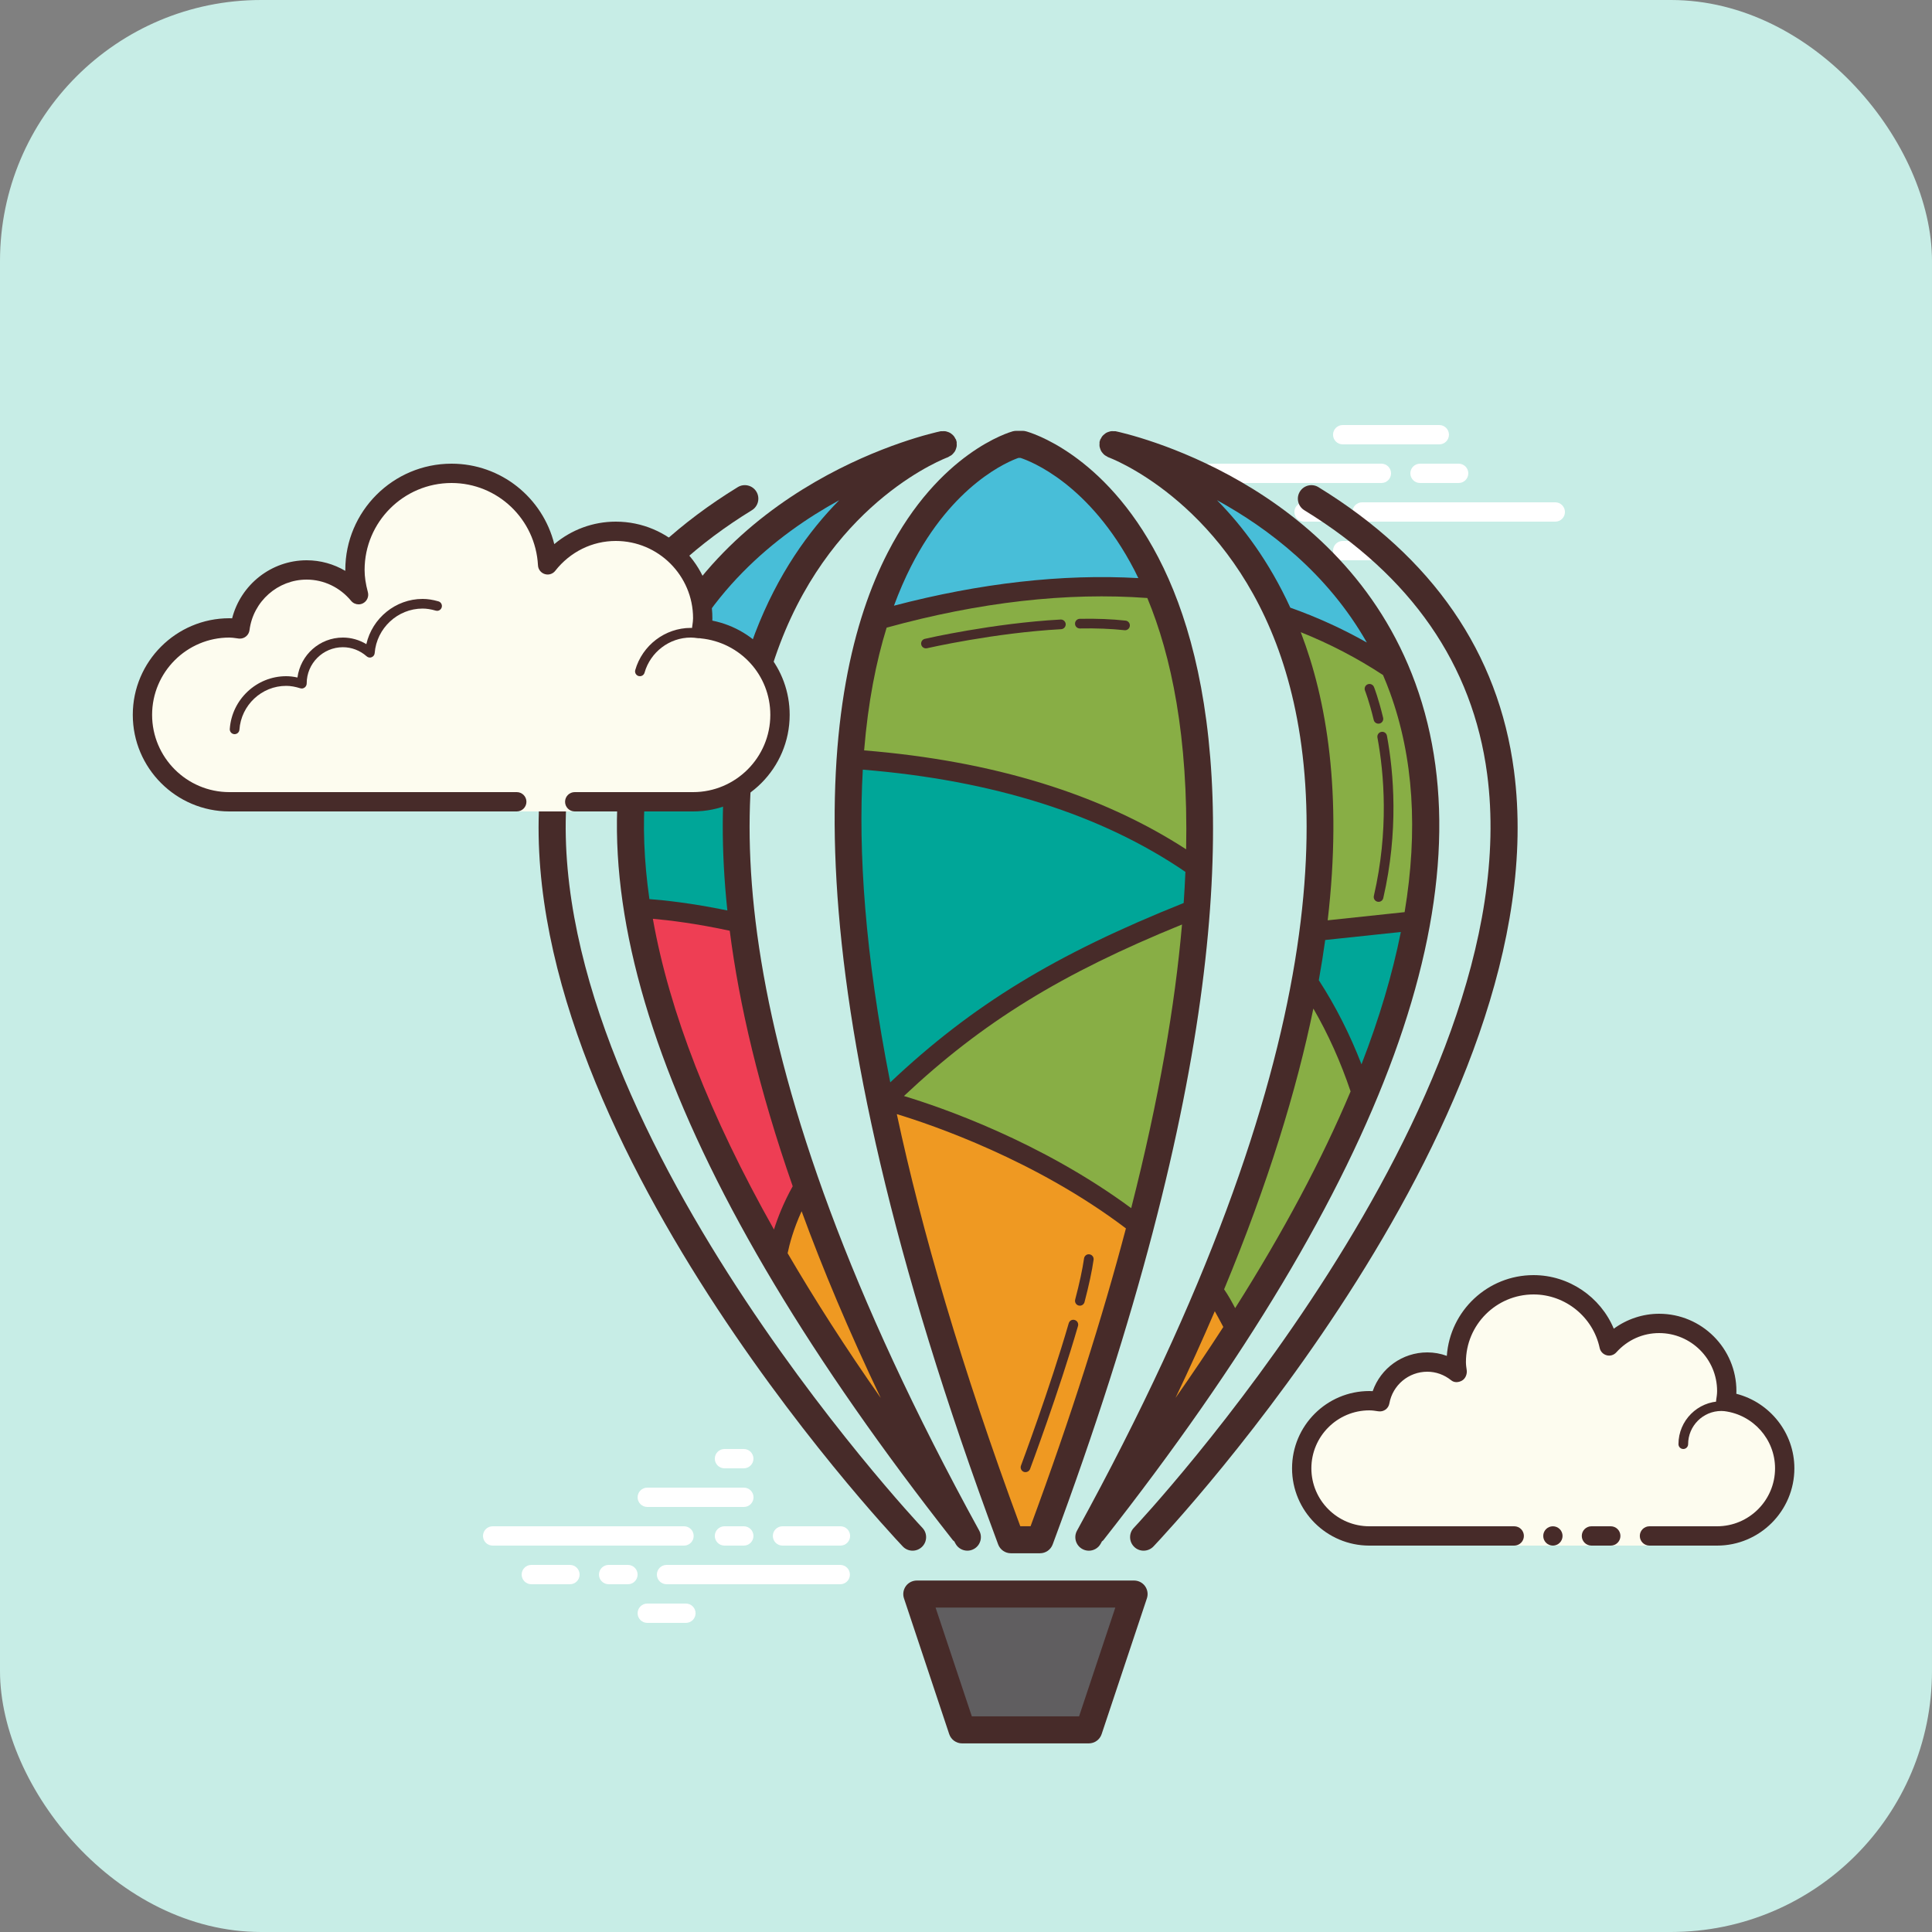 <svg width="148" height="148" viewBox="0 0 148 148" fill="none" xmlns="http://www.w3.org/2000/svg">
<rect x="0" y="0" width="148" height="148" fill="#808080" stroke="none"/>
<rect width="148" height="148" rx="20" fill="#C7EDE6"/>
<path d="M129.079 83.931C130.758 80.741 131.72 77.115 131.72 73.26C131.72 63.461 125.565 55.12 116.919 51.833C116.919 51.822 116.92 51.812 116.92 51.8C116.92 34.635 103.005 20.72 85.84 20.72C71.36 20.72 59.228 30.637 55.777 44.04C53.593 43.322 51.265 42.92 48.84 42.92C37.456 42.92 28.086 51.494 26.803 62.533C19.101 64.162 13.32 70.994 13.32 79.18C13.32 88.579 20.941 96.2 30.34 96.2C30.602 96.2 30.861 96.182 31.119 96.167C31.113 96.426 31.08 96.68 31.08 96.94C31.08 113.697 44.664 127.28 61.42 127.28C70.947 127.28 79.439 122.881 85.003 116.011C88.226 119.304 92.707 121.36 97.68 121.36C104.562 121.36 110.518 117.438 113.466 111.713C115.023 112.209 116.679 112.48 118.4 112.48C127.391 112.48 134.68 105.191 134.68 96.2C134.68 91.3 132.505 86.916 129.079 83.931Z" fill="#C7EDE6"/>
<path d="M52.399 118.4H37.74C37.331 118.4 37 118.068 37 117.66C37 117.251 37.331 116.92 37.74 116.92H52.399C52.808 116.92 53.139 117.251 53.139 117.66C53.139 118.068 52.809 118.4 52.399 118.4Z" fill="white"/>
<path d="M56.978 118.4H55.498C55.089 118.4 54.758 118.068 54.758 117.66C54.758 117.251 55.089 116.92 55.498 116.92H56.978C57.386 116.92 57.718 117.251 57.718 117.66C57.718 118.068 57.388 118.4 56.978 118.4Z" fill="white"/>
<path d="M64.367 121.36H51.06C50.652 121.36 50.32 121.028 50.32 120.62C50.32 120.211 50.652 119.88 51.06 119.88H64.367C64.775 119.88 65.107 120.211 65.107 120.62C65.107 121.028 64.775 121.36 64.367 121.36Z" fill="white"/>
<path d="M48.103 121.36H46.623C46.214 121.36 45.883 121.028 45.883 120.62C45.883 120.211 46.214 119.88 46.623 119.88H48.103C48.511 119.88 48.843 120.211 48.843 120.62C48.843 121.028 48.513 121.36 48.103 121.36Z" fill="white"/>
<path d="M43.661 121.36H40.701C40.292 121.36 39.961 121.028 39.961 120.62C39.961 120.211 40.292 119.88 40.701 119.88H43.661C44.069 119.88 44.401 120.211 44.401 120.62C44.401 121.028 44.071 121.36 43.661 121.36Z" fill="white"/>
<path d="M52.544 124.32H49.584C49.175 124.32 48.844 123.989 48.844 123.58C48.844 123.172 49.175 122.84 49.584 122.84H52.544C52.952 122.84 53.284 123.172 53.284 123.58C53.284 123.989 52.952 124.32 52.544 124.32Z" fill="white"/>
<path d="M56.978 111C56.716 111 55.76 111 55.498 111C55.089 111 54.758 111.332 54.758 111.74C54.758 112.148 55.089 112.48 55.498 112.48C55.76 112.48 56.716 112.48 56.978 112.48C57.386 112.48 57.718 112.148 57.718 111.74C57.718 111.332 57.386 111 56.978 111Z" fill="white"/>
<path d="M56.984 113.96C56.722 113.96 49.846 113.96 49.584 113.96C49.175 113.96 48.844 114.291 48.844 114.7C48.844 115.108 49.175 115.44 49.584 115.44C49.846 115.44 56.722 115.44 56.984 115.44C57.392 115.44 57.724 115.108 57.724 114.7C57.724 114.291 57.392 113.96 56.984 113.96Z" fill="white"/>
<path d="M64.383 116.92C64.121 116.92 60.205 116.92 59.943 116.92C59.535 116.92 59.203 117.251 59.203 117.66C59.203 118.068 59.535 118.4 59.943 118.4C60.205 118.4 64.121 118.4 64.383 118.4C64.792 118.4 65.123 118.068 65.123 117.66C65.123 117.251 64.792 116.92 64.383 116.92Z" fill="white"/>
<path d="M105.821 37H91.021C90.613 37 90.281 36.669 90.281 36.26C90.281 35.852 90.613 35.52 91.021 35.52H105.821C106.23 35.52 106.561 35.852 106.561 36.26C106.561 36.669 106.23 37 105.821 37Z" fill="white"/>
<path d="M111.739 37H108.779C108.371 37 108.039 36.669 108.039 36.26C108.039 35.852 108.371 35.52 108.779 35.52H111.739C112.148 35.52 112.479 35.852 112.479 36.26C112.479 36.669 112.148 37 111.739 37Z" fill="white"/>
<path d="M119.142 39.96H104.342C103.933 39.96 103.602 39.629 103.602 39.22C103.602 38.812 103.933 38.48 104.342 38.48H119.142C119.55 38.48 119.882 38.812 119.882 39.22C119.882 39.629 119.552 39.96 119.142 39.96Z" fill="white"/>
<path d="M101.376 39.96H99.896C99.488 39.96 99.156 39.629 99.156 39.22C99.156 38.812 99.488 38.48 99.896 38.48H101.376C101.785 38.48 102.116 38.812 102.116 39.22C102.116 39.629 101.785 39.96 101.376 39.96Z" fill="white"/>
<path d="M96.757 39.96H93.982C93.574 39.96 93.242 39.629 93.242 39.22C93.242 38.812 93.574 38.48 93.982 38.48H96.757C97.166 38.48 97.497 38.812 97.497 39.22C97.497 39.629 97.166 39.96 96.757 39.96Z" fill="white"/>
<path d="M110.257 34.04H102.857C102.449 34.04 102.117 33.709 102.117 33.3C102.117 32.892 102.449 32.56 102.857 32.56H110.257C110.666 32.56 110.997 32.892 110.997 33.3C110.997 33.709 110.667 34.04 110.257 34.04Z" fill="white"/>
<path d="M105.817 42.92H102.857C102.449 42.92 102.117 42.588 102.117 42.18C102.117 41.772 102.449 41.44 102.857 41.44H105.817C106.226 41.44 106.557 41.772 106.557 42.18C106.557 42.588 106.226 42.92 105.817 42.92Z" fill="white"/>
<path d="M126.359 117.66C126.359 117.66 128.678 117.66 131.539 117.66C134.4 117.66 136.719 115.341 136.719 112.48C136.719 109.844 134.743 107.694 132.197 107.367C132.239 107.102 132.279 106.837 132.279 106.56C132.279 103.699 129.96 101.38 127.099 101.38C125.571 101.38 124.213 102.053 123.266 103.104C122.697 100.428 120.325 98.42 117.479 98.42C114.209 98.42 111.559 101.071 111.559 104.34C111.559 104.623 111.603 104.893 111.642 105.166C111.008 104.657 110.213 104.34 109.339 104.34C107.521 104.34 106.016 105.653 105.705 107.381C105.44 107.34 105.176 107.3 104.899 107.3C102.038 107.3 99.719 109.619 99.719 112.48C99.719 115.341 102.038 117.66 104.899 117.66C107.76 117.66 115.999 117.66 115.999 117.66V118.4H126.359V117.66Z" fill="#FDFCEF"/>
<path d="M128.948 111C128.744 111 128.578 110.834 128.578 110.63C128.578 108.82 130.051 107.347 131.861 107.347C131.911 107.361 132.952 107.346 133.702 107.549C133.899 107.602 134.016 107.805 133.962 108.002C133.909 108.2 133.706 108.317 133.509 108.262C132.852 108.084 131.881 108.084 131.862 108.087C130.459 108.087 129.318 109.228 129.318 110.63C129.318 110.834 129.152 111 128.948 111Z" fill="#472B29"/>
<path d="M118.959 118.4C119.367 118.4 119.699 118.069 119.699 117.66C119.699 117.251 119.367 116.92 118.959 116.92C118.55 116.92 118.219 117.251 118.219 117.66C118.219 118.069 118.55 118.4 118.959 118.4Z" fill="#472B29"/>
<path d="M131.537 118.4H126.357C125.948 118.4 125.617 118.068 125.617 117.66C125.617 117.251 125.948 116.92 126.357 116.92H131.537C133.984 116.92 135.977 114.928 135.977 112.48C135.977 110.266 134.312 108.383 132.102 108.101C131.904 108.074 131.725 107.97 131.605 107.811C131.485 107.651 131.434 107.449 131.466 107.253C131.501 107.026 131.538 106.797 131.538 106.56C131.538 104.112 129.546 102.12 127.098 102.12C125.84 102.12 124.674 102.645 123.814 103.6C123.629 103.806 123.339 103.893 123.074 103.819C122.805 103.746 122.599 103.53 122.541 103.258C122.035 100.884 119.905 99.16 117.477 99.16C114.62 99.16 112.297 101.484 112.297 104.34C112.297 104.552 112.328 104.754 112.357 104.959C112.4 105.259 112.264 105.607 111.999 105.758C111.734 105.909 111.413 105.932 111.176 105.743C110.636 105.309 110.001 105.08 109.337 105.08C107.907 105.08 106.684 106.103 106.431 107.513C106.36 107.908 105.993 108.173 105.589 108.112C105.361 108.077 105.133 108.04 104.897 108.04C102.449 108.04 100.457 110.032 100.457 112.48C100.457 114.928 102.449 116.92 104.897 116.92H115.997C116.405 116.92 116.737 117.251 116.737 117.66C116.737 118.068 116.405 118.4 115.997 118.4H104.897C101.632 118.4 98.977 115.745 98.977 112.48C98.977 109.215 101.632 106.56 104.897 106.56C104.984 106.56 105.068 106.563 105.154 106.569C105.767 104.814 107.429 103.6 109.337 103.6C109.853 103.6 110.356 103.69 110.833 103.866C111.077 100.413 113.963 97.68 117.477 97.68C120.186 97.68 122.606 99.348 123.623 101.785C124.629 101.048 125.846 100.64 127.097 100.64C130.361 100.64 133.017 103.295 133.017 106.56C133.017 106.631 133.015 106.701 133.011 106.77C135.59 107.433 137.457 109.77 137.457 112.48C137.457 115.745 134.801 118.4 131.537 118.4Z" fill="#472B29"/>
<path d="M123.392 116.92C123.157 116.92 122.147 116.92 121.912 116.92C121.503 116.92 121.172 117.251 121.172 117.66C121.172 118.068 121.503 118.4 121.912 118.4C122.147 118.4 123.157 118.4 123.392 118.4C123.8 118.4 124.132 118.068 124.132 117.66C124.132 117.251 123.8 116.92 123.392 116.92Z" fill="#472B29"/>
<path d="M83.413 132.515H73.704L70.664 122.113H86.379L83.413 132.515Z" fill="#605E60"/>
<path d="M90.938 36.769C90.938 36.769 94.697 40.922 98.04 46.636L106.976 50.978C106.976 50.978 100.201 37.743 90.938 36.769Z" fill="#48BED8"/>
<path d="M67.484 47.039C67.484 47.039 72.302 33.892 78.376 34.423C78.376 34.423 86.408 37.237 88.266 44.927C88.266 44.927 73.693 44.018 67.484 47.039Z" fill="#48BED8"/>
<path d="M50.031 54.122C50.031 54.122 53.798 40.41 68.713 35.136C68.713 35.136 60.011 43.938 58.519 49.66L50.031 54.122Z" fill="#48BED8"/>
<path d="M49.383 55.586C49.13 55.586 48.883 55.455 48.745 55.223C48.535 54.872 48.653 54.418 49.004 54.209C49.14 54.128 52.384 52.216 57.611 50.056C57.987 49.9 58.423 50.08 58.577 50.457C58.732 50.835 58.553 51.267 58.175 51.422C53.056 53.539 49.79 55.461 49.757 55.481C49.64 55.552 49.51 55.586 49.383 55.586Z" fill="#472B29"/>
<path d="M92.733 98.897L94.629 102.139L88.703 109.354L92.733 98.897Z" fill="#EF9922"/>
<path d="M100.335 76.585L92.727 98.626L94.744 101.22L104.586 83.528L100.335 76.585Z" fill="#88AE45"/>
<path d="M68.312 84.012C68.312 84.012 80.441 72.402 91.375 70.52C91.375 70.52 90.046 90.092 86.86 93.62C86.86 93.62 74.509 84.554 68.312 84.012Z" fill="#88AE45"/>
<path d="M77.222 117.354L66.594 82.998L87.608 93.62L79.675 117.951L77.222 117.354Z" fill="#EF9922"/>
<path d="M59.953 95.515L62.007 91.487L69.913 110.56C69.913 110.56 60.662 100.567 59.953 95.515Z" fill="#EF9922"/>
<path d="M48.781 70.153C48.781 70.153 55.873 69.15 56.815 71.872L61.061 90.635L58.816 95.453C58.816 95.453 49.967 78.992 48.781 70.153Z" fill="#EE3E54"/>
<path d="M101.408 71.3L100.539 75.104L104.803 82.998L108.51 70.722L101.408 71.3Z" fill="#00A698"/>
<path d="M65.726 58.228C65.726 58.228 64.697 74.138 67.934 83.528C67.934 83.528 82.777 71.75 91.92 69.217L91.233 66.153C91.233 66.153 78.084 57.8 65.726 58.228Z" fill="#00A698"/>
<path d="M48.836 59.123L56.352 58.343V70.52L48.781 69.208L48.836 59.123Z" fill="#00A698"/>
<path d="M98.594 47.598C98.594 47.598 103.589 61.566 100.626 71.3L109.199 70.52C109.199 70.52 110.542 50.992 104.836 50.13L98.594 47.598Z" fill="#88AE45"/>
<path d="M48.605 59.426C48.252 59.426 47.938 59.17 47.877 58.808C47.811 58.405 48.083 58.023 48.486 57.957C48.611 57.934 51.633 57.439 56.324 57.26C56.334 57.26 56.344 57.26 56.353 57.26C56.75 57.26 57.077 57.573 57.093 57.97C57.108 58.378 56.79 58.723 56.383 58.739C51.786 58.914 48.761 59.411 48.73 59.416C48.687 59.423 48.645 59.426 48.605 59.426Z" fill="#472B29"/>
<path d="M49.311 55.103L57.893 51.067L56.103 57.662L48.609 58.343L49.311 55.103Z" fill="#88AE45"/>
<path d="M65.109 58.122L67.423 47.598C67.423 47.598 85.995 42.612 88.73 46.263C88.73 46.263 92.947 53.262 91.231 66.151C91.231 66.151 78.444 58.035 65.109 58.122Z" fill="#88AE45"/>
<path d="M83.407 133.551H73.697C73.25 133.551 72.856 133.265 72.714 132.842L69.248 122.44C69.143 122.124 69.197 121.777 69.39 121.506C69.586 121.236 69.9 121.076 70.231 121.076H86.875C87.208 121.076 87.522 121.236 87.716 121.506C87.91 121.777 87.963 122.124 87.858 122.44L84.39 132.842C84.25 133.265 83.854 133.551 83.407 133.551ZM74.446 131.479H82.662L85.438 123.149H71.67L74.446 131.479Z" fill="#472B29"/>
<path d="M69.908 118.789C69.633 118.789 69.361 118.681 69.156 118.465C67.887 117.124 38.079 85.322 41.537 59.037C42.727 49.999 47.764 42.69 56.514 37.318C57.003 37.018 57.641 37.172 57.94 37.658C58.239 38.145 58.086 38.785 57.599 39.084C49.41 44.111 44.697 50.916 43.592 59.303C40.259 84.61 70.357 116.719 70.66 117.04C71.055 117.454 71.036 118.111 70.622 118.503C70.42 118.694 70.164 118.789 69.908 118.789Z" fill="#472B29"/>
<path d="M87.605 118.789C87.349 118.789 87.093 118.696 86.894 118.505C86.479 118.111 86.46 117.456 86.855 117.041C87.158 116.72 117.256 84.612 113.924 59.306C112.82 50.918 108.106 44.114 99.916 39.085C99.429 38.786 99.275 38.147 99.576 37.66C99.876 37.173 100.514 37.018 101.001 37.32C109.751 42.692 114.79 49.999 115.978 59.04C119.437 85.325 89.629 117.126 88.359 118.467C88.154 118.68 87.881 118.789 87.605 118.789Z" fill="#472B29"/>
<path d="M88.317 94.348C95.686 66.206 92.984 50.896 88.739 42.717C84.573 34.69 78.829 33.102 78.586 33.038C78.5 33.014 78.412 33.004 78.323 33.004H77.859C77.768 33.004 77.677 33.017 77.587 33.039C77.361 33.102 71.954 34.644 68 42.337C62.758 52.532 59.972 73.988 76.465 118.313C76.618 118.718 77.004 118.987 77.436 118.987H79.668C80.1 118.987 80.488 118.718 80.639 118.313C83.929 109.47 86.427 101.552 88.293 94.44C88.305 94.409 88.311 94.379 88.317 94.348ZM86.655 92.55C79.721 87.435 72.077 84.814 69.246 83.96C75.255 78.304 81.302 74.583 90.547 70.821C90.015 76.969 88.798 84.154 86.655 92.55ZM90.863 65.061C84.343 60.832 76.064 58.284 66.196 57.483C66.499 53.786 67.116 50.684 67.92 48.081C75.031 46.121 81.739 45.358 87.891 45.81C89.729 50.236 91.036 56.434 90.863 65.061ZM78.021 35.076H78.172C78.934 35.325 83.461 37.047 86.899 43.672C87.001 43.869 87.101 44.077 87.201 44.285C81.385 43.956 75.102 44.665 68.482 46.399C68.886 45.306 69.321 44.311 69.777 43.411C72.995 37.066 77.284 35.333 78.021 35.076ZM66.095 58.959C76.089 59.773 84.394 62.404 90.808 66.791C90.775 67.566 90.731 68.361 90.675 69.174C80.837 73.112 74.504 76.964 68.197 82.914C66.252 73.067 65.738 65.219 66.095 58.959ZM78.947 116.915H78.158C73.633 104.67 70.605 94.237 68.7 85.346C71.386 86.16 79.35 88.871 86.251 94.101C84.453 100.908 82.066 108.475 78.947 116.915Z" fill="#472B29"/>
<path d="M75.013 117.254C54.944 80.701 55.641 60.125 59.757 49.3C63.976 38.211 72.529 35.057 72.615 35.026C72.659 35.009 72.69 34.977 72.732 34.956C72.796 34.923 72.856 34.892 72.911 34.848C72.961 34.807 73.003 34.759 73.044 34.71C73.088 34.659 73.13 34.608 73.164 34.549C73.195 34.491 73.216 34.432 73.237 34.37C73.257 34.306 73.278 34.246 73.287 34.178C73.296 34.111 73.29 34.044 73.285 33.976C73.282 33.929 73.294 33.883 73.284 33.836C73.279 33.812 73.262 33.794 73.256 33.771C73.25 33.748 73.254 33.726 73.247 33.704C73.232 33.661 73.2 33.63 73.179 33.592C73.146 33.526 73.114 33.463 73.069 33.408C73.026 33.355 72.978 33.312 72.926 33.269C72.878 33.229 72.834 33.19 72.779 33.161C72.713 33.122 72.642 33.097 72.568 33.075C72.516 33.059 72.468 33.042 72.414 33.035C72.338 33.025 72.264 33.028 72.186 33.035C72.143 33.038 72.101 33.026 72.058 33.035C71.354 33.183 54.747 36.819 49.092 52.34C43.273 68.318 51.318 90.409 73.001 117.994C73.029 118.03 73.069 118.043 73.1 118.074C73.133 118.135 73.162 118.193 73.197 118.252C73.385 118.595 73.738 118.789 74.105 118.789C74.272 118.789 74.444 118.748 74.603 118.66C75.104 118.385 75.288 117.755 75.013 117.254ZM60.725 90.872C60.031 92.118 59.585 93.255 59.289 94.187C54.371 85.458 51.278 77.516 50.012 70.384C51.233 70.492 53.317 70.74 55.901 71.3C56.622 76.936 58.13 83.428 60.725 90.872ZM51.032 53.067C53.772 45.526 59.458 40.963 64.288 38.317C61.974 40.664 59.587 43.953 57.849 48.489C55.949 53.45 54.729 60.363 55.719 69.746C52.971 69.177 50.866 68.959 49.748 68.876C48.91 63.038 49.327 57.76 51.032 53.067ZM60.335 96.002C60.476 95.319 60.778 94.165 61.407 92.786C63.026 97.217 65.034 101.984 67.469 107.091C64.784 103.264 62.425 99.576 60.335 96.002Z" fill="#472B29"/>
<path d="M108.424 52.339C102.771 36.818 86.162 33.182 85.458 33.034C85.412 33.025 85.369 33.036 85.325 33.034C85.251 33.028 85.18 33.023 85.107 33.034C85.048 33.042 84.995 33.06 84.938 33.078C84.869 33.1 84.802 33.122 84.74 33.159C84.684 33.19 84.636 33.232 84.588 33.273C84.537 33.316 84.49 33.356 84.447 33.408C84.401 33.464 84.37 33.526 84.336 33.593C84.317 33.633 84.284 33.663 84.269 33.706C84.262 33.728 84.266 33.75 84.26 33.771C84.254 33.794 84.237 33.812 84.232 33.836C84.222 33.883 84.234 33.929 84.231 33.976C84.226 34.046 84.221 34.111 84.229 34.179C84.238 34.247 84.257 34.308 84.28 34.371C84.3 34.434 84.321 34.493 84.352 34.551C84.385 34.61 84.428 34.66 84.472 34.712C84.513 34.761 84.555 34.808 84.605 34.849C84.66 34.894 84.721 34.925 84.783 34.958C84.824 34.978 84.855 35.012 84.9 35.027C84.987 35.058 93.54 38.211 97.758 49.302C101.875 60.125 102.572 80.703 82.504 117.256C82.227 117.758 82.412 118.388 82.912 118.662C83.069 118.749 83.242 118.791 83.409 118.791C83.776 118.791 84.13 118.597 84.318 118.253C84.351 118.193 84.38 118.135 84.414 118.076C84.445 118.045 84.487 118.031 84.513 117.996C106.198 90.407 114.242 68.317 108.424 52.339ZM104.297 81.532C103.407 79.23 102.312 77.072 101.027 75.088C101.215 74.035 101.38 73.007 101.517 72.008L107.311 71.394C106.669 74.613 105.669 77.99 104.297 81.532ZM100.61 77.259C101.748 79.226 102.703 81.351 103.462 83.607C101.276 88.81 98.322 94.35 94.619 100.208C94.369 99.734 94.107 99.25 93.772 98.769C97.151 90.632 99.324 83.502 100.61 77.259ZM93.228 38.317C97.173 40.479 101.689 43.919 104.705 49.219C102.842 48.165 100.882 47.273 98.844 46.55C97.215 43.001 95.198 40.315 93.228 38.317ZM99.667 48.491C99.658 48.47 99.65 48.451 99.641 48.428C101.858 49.312 103.967 50.412 105.945 51.71C106.135 52.151 106.315 52.604 106.484 53.067C108.284 58.023 108.637 63.64 107.6 69.874L101.707 70.5C102.846 60.736 101.618 53.582 99.667 48.491ZM93.058 100.446C93.154 100.621 93.253 100.792 93.348 100.973C93.465 101.196 93.584 101.423 93.712 101.652C92.557 103.436 91.341 105.246 90.049 107.088C91.138 104.805 92.138 102.592 93.058 100.446Z" fill="#472B29"/>
<path d="M86.183 48.279C86.17 48.279 86.157 48.279 86.143 48.276C85.127 48.166 83.971 48.119 82.729 48.144C82.726 48.144 82.725 48.144 82.722 48.144C82.52 48.144 82.356 47.984 82.352 47.782C82.347 47.577 82.51 47.409 82.714 47.404C84.003 47.379 85.175 47.426 86.223 47.542C86.428 47.564 86.573 47.746 86.55 47.949C86.531 48.138 86.37 48.279 86.183 48.279Z" fill="#472B29"/>
<path d="M70.932 49.667C70.763 49.667 70.611 49.552 70.572 49.382C70.526 49.182 70.65 48.982 70.849 48.938C70.901 48.924 76.073 47.74 81.247 47.459C81.255 47.459 81.262 47.459 81.268 47.459C81.463 47.459 81.626 47.613 81.638 47.808C81.648 48.013 81.492 48.187 81.289 48.199C76.178 48.477 71.068 49.646 71.017 49.657C70.986 49.664 70.958 49.667 70.932 49.667Z" fill="#472B29"/>
<path d="M82.721 100.021C82.69 100.021 82.659 100.017 82.628 100.009C82.43 99.958 82.313 99.755 82.363 99.557C82.698 98.285 82.924 97.223 83.043 96.401C83.071 96.198 83.259 96.053 83.46 96.088C83.663 96.117 83.802 96.304 83.774 96.505C83.654 97.353 83.42 98.444 83.08 99.743C83.035 99.912 82.886 100.021 82.721 100.021Z" fill="#472B29"/>
<path d="M78.557 112.774C78.514 112.774 78.47 112.767 78.427 112.751C78.236 112.678 78.14 112.467 78.211 112.274C78.233 112.216 80.422 106.366 81.868 101.371C81.926 101.174 82.117 101.056 82.327 101.118C82.524 101.174 82.636 101.38 82.58 101.577C81.126 106.6 78.927 112.475 78.906 112.535C78.847 112.684 78.708 112.774 78.557 112.774Z" fill="#472B29"/>
<path d="M105.605 69.085C105.577 69.085 105.55 69.082 105.521 69.075C105.322 69.03 105.198 68.83 105.244 68.63C106.398 63.624 106.03 59.27 105.518 56.499C105.482 56.298 105.612 56.104 105.814 56.067C106.021 56.025 106.209 56.161 106.246 56.363C106.77 59.204 107.147 63.668 105.965 68.798C105.925 68.969 105.774 69.085 105.605 69.085Z" fill="#472B29"/>
<path d="M105.592 55.436C105.425 55.436 105.273 55.322 105.233 55.152C104.894 53.734 104.568 52.91 104.565 52.901C104.49 52.712 104.583 52.497 104.772 52.42C104.959 52.346 105.176 52.438 105.253 52.627C105.267 52.661 105.6 53.505 105.953 54.982C106.001 55.18 105.878 55.38 105.678 55.428C105.649 55.433 105.619 55.436 105.592 55.436Z" fill="#472B29"/>
<path d="M44.029 61.42C44.029 61.42 49.416 61.42 53.094 61.42C56.772 61.42 59.754 58.438 59.754 54.76C59.754 51.307 57.117 48.501 53.753 48.167C53.785 47.899 53.834 47.637 53.834 47.36C53.834 43.682 50.852 40.7 47.174 40.7C45.046 40.7 43.174 41.715 41.954 43.269C41.747 39.368 38.547 36.26 34.594 36.26C30.508 36.26 27.194 39.574 27.194 43.66C27.194 44.32 27.308 44.948 27.471 45.557C26.521 44.407 25.103 43.66 23.494 43.66C20.858 43.66 18.708 45.636 18.381 48.181C18.113 48.149 17.851 48.1 17.574 48.1C13.896 48.1 10.914 51.082 10.914 54.76C10.914 58.438 13.896 61.42 17.574 61.42C21.252 61.42 31.634 61.42 31.634 61.42H39.589V62.16H44.029V61.42Z" fill="#FDFCEF"/>
<path d="M34.592 35.52C30.103 35.52 26.452 39.171 26.452 43.66C26.452 43.684 26.452 43.706 26.452 43.73C25.561 43.206 24.543 42.92 23.492 42.92C20.782 42.92 18.444 44.786 17.782 47.367C17.712 47.363 17.643 47.36 17.572 47.36C13.492 47.36 10.172 50.68 10.172 54.76C10.172 58.84 13.492 62.16 17.572 62.16H39.587C39.995 62.16 40.327 61.828 40.327 61.42C40.327 61.011 39.995 60.68 39.587 60.68H17.572C14.307 60.68 11.652 58.025 11.652 54.76C11.652 51.495 14.307 48.84 17.572 48.84C17.745 48.84 17.912 48.865 18.079 48.887L18.288 48.916C18.319 48.92 18.349 48.921 18.38 48.921C18.744 48.921 19.064 48.648 19.113 48.275C19.395 46.065 21.278 44.4 23.492 44.4C24.802 44.4 26.042 44.993 26.897 46.028C27.042 46.203 27.254 46.297 27.469 46.297C27.584 46.297 27.7 46.271 27.806 46.215C28.115 46.056 28.271 45.702 28.182 45.367C28.01 44.721 27.93 44.179 27.93 43.66C27.93 39.988 30.919 37 34.59 37C38.114 37 41.024 39.771 41.212 43.309C41.228 43.617 41.434 43.882 41.728 43.975C41.802 43.999 41.878 44.011 41.953 44.011C42.175 44.011 42.392 43.909 42.534 43.727C43.676 42.273 45.365 41.44 47.172 41.44C50.437 41.44 53.092 44.095 53.092 47.36C53.092 47.533 53.067 47.7 53.044 47.868L53.016 48.076C52.993 48.275 53.049 48.473 53.173 48.628C53.298 48.784 53.48 48.883 53.676 48.902C56.718 49.206 59.01 51.723 59.01 54.76C59.01 58.025 56.355 60.68 53.09 60.68H44.027C43.618 60.68 43.287 61.011 43.287 61.42C43.287 61.828 43.618 62.16 44.027 62.16H53.092C57.172 62.16 60.492 58.84 60.492 54.76C60.492 51.212 57.992 48.229 54.567 47.542C54.57 47.481 54.572 47.421 54.572 47.36C54.572 43.28 51.252 39.96 47.172 39.96C45.431 39.96 43.778 40.576 42.461 41.683C41.576 38.125 38.373 35.52 34.592 35.52Z" fill="#472B29"/>
<path d="M32.374 45.88C30.298 45.88 28.513 47.359 28.063 49.345C27.52 49.016 26.9 48.84 26.269 48.84C24.49 48.84 23.016 50.168 22.787 51.901C22.486 51.833 22.201 51.8 21.921 51.8C19.658 51.8 17.761 53.576 17.602 55.843C17.589 56.048 17.743 56.225 17.946 56.24C17.955 56.24 17.963 56.24 17.972 56.24C18.165 56.24 18.328 56.091 18.341 55.897C18.473 54.016 20.044 52.54 21.921 52.54C22.26 52.54 22.617 52.602 23.013 52.728C23.046 52.738 23.08 52.743 23.112 52.743C23.194 52.743 23.275 52.713 23.343 52.663C23.438 52.593 23.494 52.472 23.494 52.354C23.494 50.823 24.739 49.579 26.269 49.579C26.931 49.579 27.579 49.827 28.091 50.279C28.161 50.339 28.248 50.372 28.335 50.372C28.383 50.372 28.429 50.363 28.473 50.344C28.603 50.292 28.692 50.171 28.702 50.03C28.853 48.118 30.465 46.619 32.371 46.619C32.679 46.619 33 46.669 33.381 46.777C33.415 46.787 33.45 46.792 33.484 46.792C33.646 46.792 33.791 46.684 33.838 46.522C33.894 46.326 33.78 46.121 33.583 46.065C33.139 45.939 32.753 45.88 32.374 45.88Z" fill="#472B29"/>
<path d="M52.916 48.1C50.954 48.1 49.205 49.428 48.663 51.33C48.607 51.526 48.721 51.73 48.917 51.787C48.953 51.796 48.987 51.8 49.02 51.8C49.181 51.8 49.329 51.694 49.375 51.531C49.826 49.947 51.282 48.84 52.916 48.84C53.09 48.84 53.257 48.861 53.422 48.883C53.44 48.886 53.456 48.888 53.474 48.888C53.653 48.888 53.813 48.751 53.838 48.566C53.867 48.364 53.724 48.177 53.522 48.15C53.323 48.124 53.122 48.1 52.916 48.1Z" fill="#472B29"/>
</svg>

